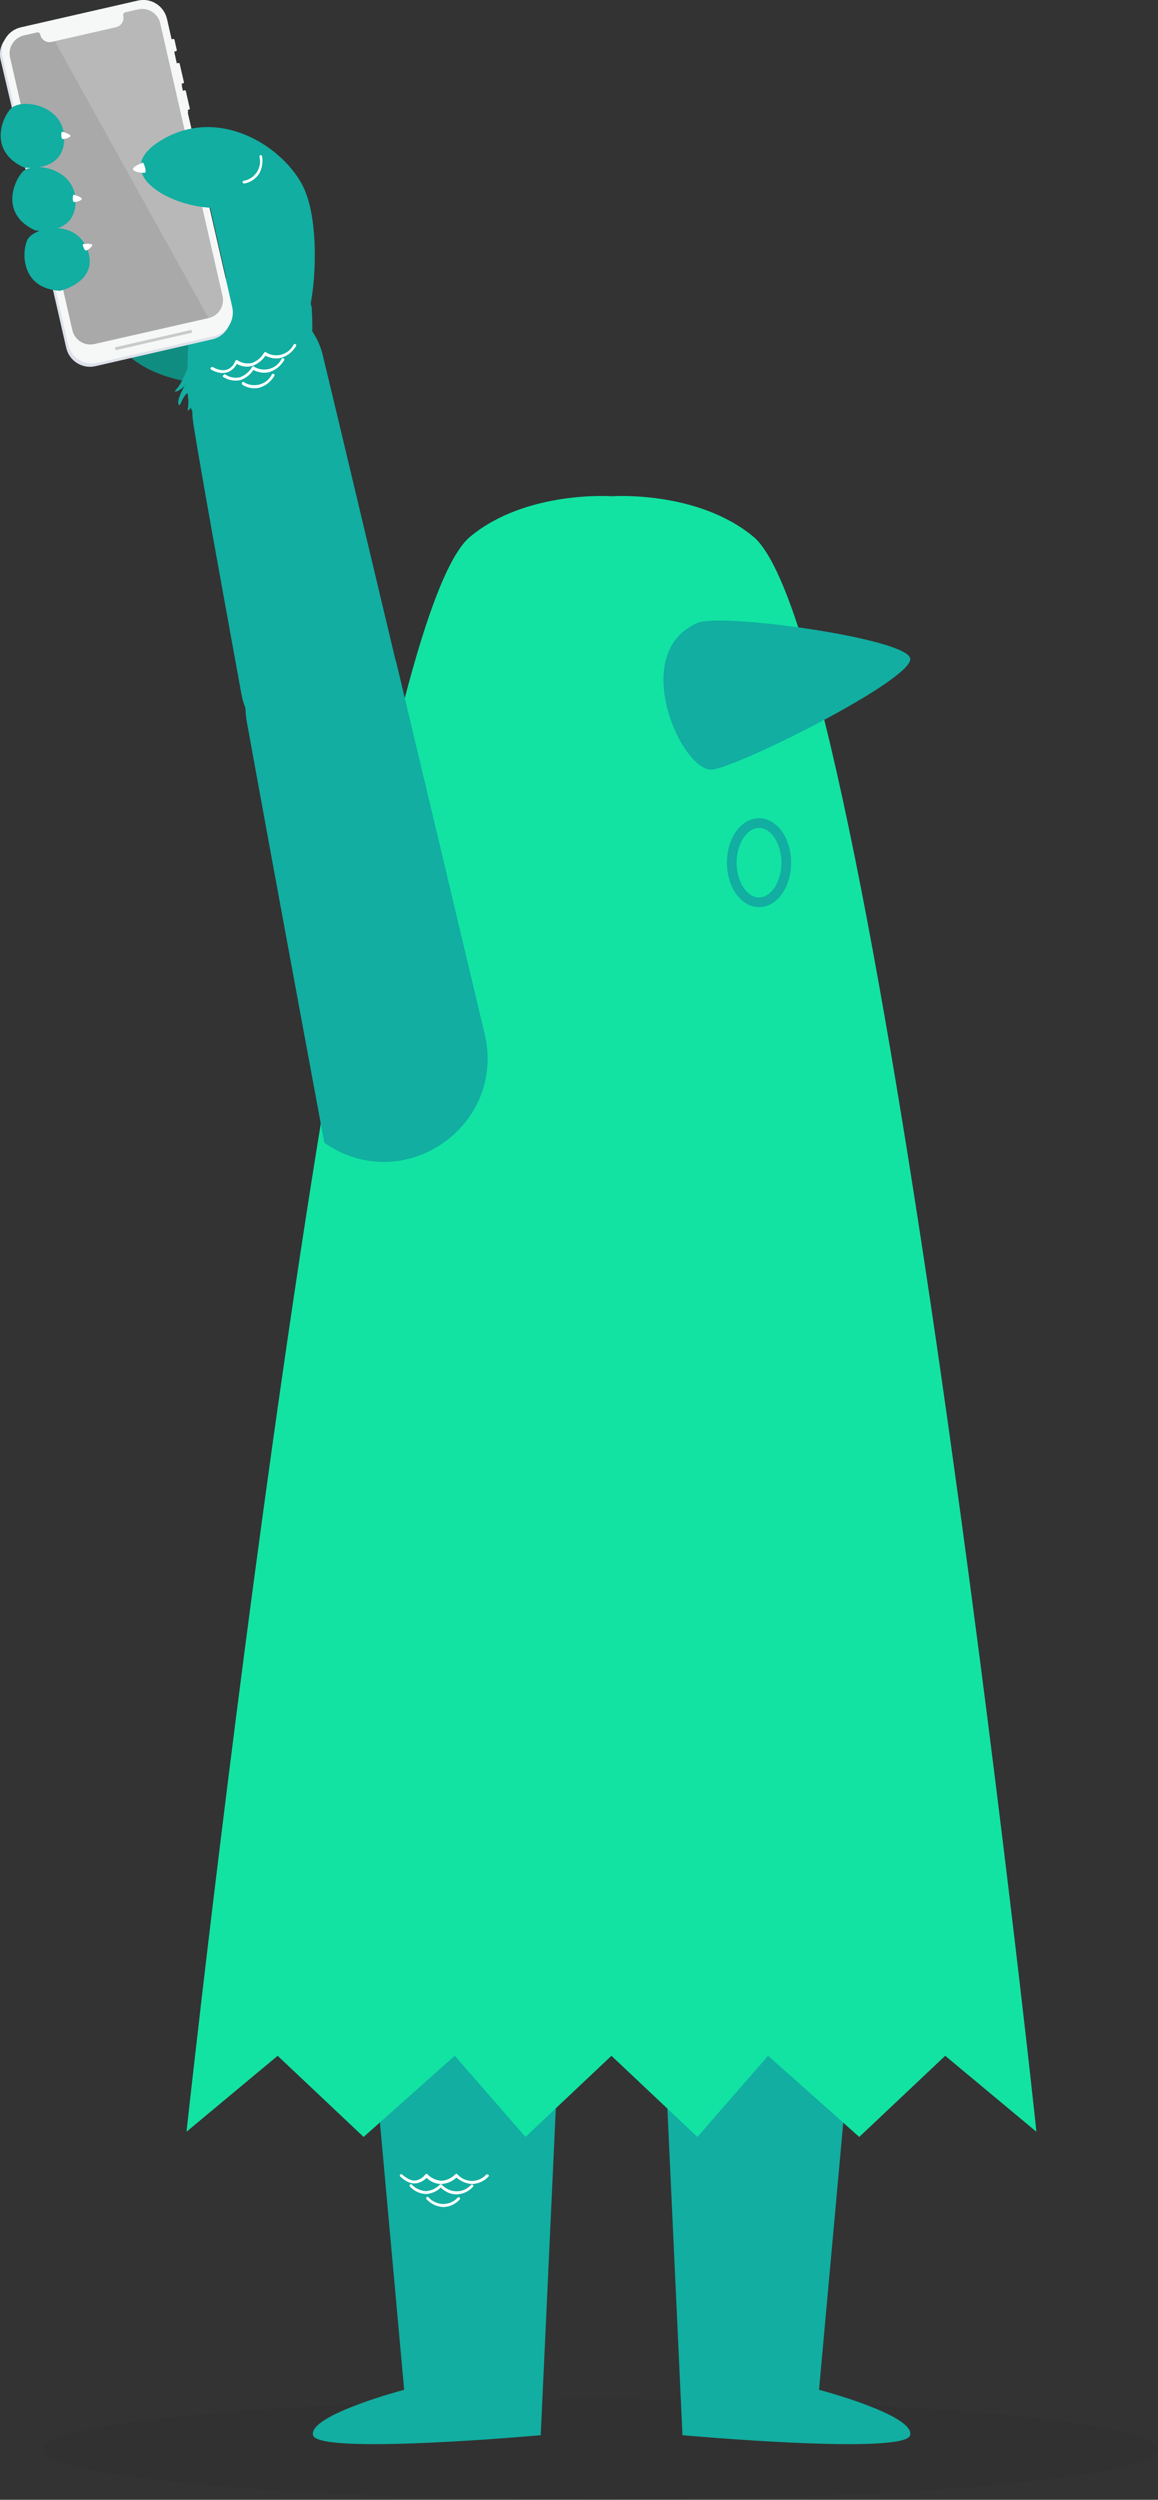 <?xml version="1.0" encoding="utf-8"?>
<!-- Generator: Adobe Illustrator 24.0.3, SVG Export Plug-In . SVG Version: 6.00 Build 0)  -->
<svg version="1.1" id="Layer_1" xmlns="http://www.w3.org/2000/svg" xmlns:xlink="http://www.w3.org/1999/xlink" x="0px" y="0px"
	 viewBox="0 0 357 770.2" style="enable-background:new 0 0 357 770.2;" xml:space="preserve">
<rect x="0" y="0" width="357" height="770.2" fill="#333333" stroke="none"/>
<style type="text/css">
	.st0{opacity:4.000000e-02;enable-background:new    ;}
	.st1{fill:#11AEA1;}
	.st2{fill:#FFFFFF;}
	.st3{fill:#12E3A3;}
	.st4{fill:#F16848;}
	.st5{fill:#108D81;}
	.st6{fill:#DEE2EA;}
	.st7{fill:#F6F7F7;}
	.st8{fill:#AAA9AA;}
	.st9{opacity:0.2;}
	.st10{fill:#CACAC9;}
	.st11{fill:none;stroke:#11AEA1;stroke-width:3;stroke-linecap:round;stroke-miterlimit:10;}
</style>
<title>Asset 1</title>
<g id="Layer_2_1_">
	<g id="nose">
		<ellipse class="st0" cx="185.1" cy="754.7" rx="171.9" ry="15.5"/>
		<path class="st1" d="M113.7,616.2l10.9,120.1c0,0-29.6,7.8-28.1,14s70.2,0,70.2,0l6.2-134.2L113.7,616.2z"/>
		<path class="st1" d="M263.4,616.2l-10.9,120.1c0,0,29.6,7.8,28.1,14s-70.2,0-70.2,0l-6.2-134.2L263.4,616.2z"/>
		<path class="st2" d="M145.5,672.9h0.2c1.9-0.1,3.6-0.9,4.9-2.3c0.2-0.2,0.1-0.5-0.1-0.6c-0.2-0.1-0.4-0.1-0.6,0
			c-2.3,2.5-6.1,2.6-8.5,0.3c-0.1-0.1-0.2-0.2-0.4-0.4c-0.2-0.2-0.5-0.2-0.6,0c-1.2,1.2-2.7,1.9-4.3,2c-1.6-0.1-3.2-0.8-4.3-2
			c-0.1-0.1-0.2-0.1-0.4-0.1c-0.1,0-0.3,0.1-0.3,0.2c-0.7,0.9-1.7,1.6-2.9,1.8c-1.3,0.2-2.7-0.5-4.2-1.8c-0.2-0.2-0.5-0.2-0.6,0
			c-0.2,0.2-0.2,0.5,0,0.6l0,0c1.7,1.6,3.3,2.3,4.9,2.1c1.2-0.2,2.4-0.8,3.2-1.7c1.2,1.2,2.8,1.9,4.6,1.9c1.7-0.1,3.4-0.8,4.6-2
			C142.1,672.1,143.7,672.8,145.5,672.9z"/>
		<path class="st2" d="M140.7,676.1c0.1,0,0.1,0,0.2,0c1.9-0.1,3.6-0.9,4.9-2.3c0.2-0.2,0.2-0.5,0-0.6c-0.2-0.2-0.5-0.2-0.6,0l0,0
			c-2.3,2.5-6.1,2.6-8.6,0.3c-0.1-0.1-0.2-0.2-0.4-0.4c-0.2-0.2-0.5-0.2-0.6,0c-1.2,1.2-2.7,1.9-4.3,2c-1.6-0.1-3.2-0.8-4.3-2
			c-0.2-0.2-0.5-0.2-0.6,0c-0.2,0.2-0.2,0.4,0,0.6c1.3,1.4,3,2.2,4.9,2.3c1.7-0.1,3.4-0.8,4.6-2C137.3,675.4,139,676.1,140.7,676.1z
			"/>
		<path class="st2" d="M136.6,680h0.2c1.9-0.1,3.6-0.9,4.9-2.3c0.2-0.2,0.2-0.5,0-0.6c-0.2-0.2-0.5-0.2-0.6,0
			c-2.3,2.5-6.1,2.6-8.6,0.3c-0.1-0.1-0.2-0.2-0.4-0.4c-0.2-0.2-0.5-0.2-0.6,0s-0.2,0.5,0,0.6C132.9,679.1,134.7,679.9,136.6,680z"
			/>
		<path class="st3" d="M232.3,165.4c-17.3-14.4-43.7-12.5-43.7-12.5s-26.4-1.9-43.7,12.5c-37.4,31.2-87.4,491.4-87.4,491.4
			l28.1-23.4l26.5,25l28.1-25l21.8,25l26.5-25l26.5,25l21.8-25l28.1,25l26.5-25l28.1,23.4C319.7,656.8,269.7,196.6,232.3,165.4z"/>
		<path class="st1" d="M149.4,318.5c-8.2-34.6-18-75.7-27.1-113.9c-1.6-6.6-11.3-20.7-29.3-16c-16.8,4.4-18.3,24.9-17,33.3
			c11.3,62.2,24,130.2,24,130.2l0,0C124.2,369,156.2,347.1,149.4,318.5z"/>
		<path class="st1" d="M102,231.2c14.7-3.9,19.2-13.9,20.1-21.6c0.3-2.6,0.1-5.1-0.5-7.6c-8.7-36.5-16.7-70.2-22.1-92.6
			c-2.9-11.9-14.8-19.3-26.8-16.5c-1.2,0.3-2.3,0.6-3.4,1.1c-0.3,0.1-0.5,0.2-0.8,0.3c-8.5,3.6-8.5,24.3-9.1,30.4
			c-0.2,1.9-0.1,3.9,0.2,5.8c2.4,15.1,8.3,47.6,14.8,83.2c2.1,12,13.6,20.1,25.6,17.9c0.3-0.1,0.6-0.1,0.9-0.2
			C101.3,231.4,101.6,231.3,102,231.2z"/>
		<path class="st4" d="M48.4,46.7c-6.6-5.4-23.7-20.7-25-20.9s-7,1.6-6.7,8c0,0,23.4,23,25.3,24.2C48.4,62.2,60.4,56.4,48.4,46.7z"
			/>
		<path class="st5" d="M69.8,118.7C86.2,108.3,52,64,49.2,60.8s-14.7-9.2-14.7-9.2c-17.8,0.5-21.1,20.6-21.2,22.1
			s16.4,24.2,23.2,32.6s16.5,10.4,23.7,11.8S69.8,118.7,69.8,118.7z"/>
		<path class="st1" d="M83.3,127.4c13.4-5.3,13.4-22.2,12.8-32.6c-2.1-8.7-3.3-13.7-3.3-13.7c-3.6-4.2-19.1,0.2-26.7,7.4
			c-8.8,8.3-9,19.6-7.6,34c0.1,0.8,0.3,2.1,0.5,3.8C60.5,127.1,70.4,132.5,83.3,127.4z"/>
		<path class="st6" d="M71,95.6L57.2,34.9l0.5-0.1c0.2,0,0.3-0.2,0.3-0.4l-1.2-5.3c0-0.2-0.2-0.3-0.4-0.3c0,0,0,0,0,0L55.8,29
			l-0.5-2.2l0.5-0.1c0.2,0,0.3-0.2,0.3-0.4l-1.3-5.6c0-0.2-0.2-0.3-0.4-0.3l-0.5,0.1L53,16.9l0.5-0.1c0.2,0,0.3-0.2,0.3-0.4
			l-0.7-3.1c0-0.2-0.2-0.3-0.4-0.3l-0.5,0.1l-1.4-6.2c-0.9-4.1-5-6.7-9.1-5.7c0,0,0,0,0,0L5.9,9.4c-4.1,0.9-6.7,5-5.7,9.1
			c0,0,0,0,0,0l3.6,15.3c-0.3,0.1-0.7,1.2-0.7,1.4l2,8.7c0,0.2,0.2,0.3,0.4,0.3l0.5-0.1l14.4,63c0.9,4.1,5,6.7,9.1,5.7c0,0,0,0,0,0
			l35.7-8.2C69.4,103.8,72,99.7,71,95.6z"/>
		<path class="st7" d="M71.6,94.6L57.7,33.9l0.5-0.1c0.2,0,0.3-0.2,0.3-0.4l-1.2-5.3c0-0.2-0.2-0.3-0.4-0.3L56.4,28l-0.5-2.2
			l0.5-0.1c0.2,0,0.3-0.2,0.3-0.4l-1.3-5.6c0-0.2-0.2-0.3-0.4-0.3c0,0,0,0,0,0l-0.5,0.1l-0.8-3.6l0.5-0.1c0.2,0,0.3-0.2,0.3-0.4
			c0,0,0,0,0,0l-0.7-3.1c0-0.2-0.2-0.3-0.4-0.3l-0.5,0.1l-1.4-6.2c-0.9-4.1-5-6.7-9.1-5.7L6.5,8.4c-4.1,0.9-6.7,5-5.7,9.1
			c0,0,0,0,0,0l3.7,16.2l-0.5,0.1c-0.2,0-0.3,0.2-0.3,0.4l2,8.7c0,0.2,0.2,0.3,0.4,0.3l0.5-0.1l14.4,63c0.9,4.1,5,6.7,9.1,5.7
			c0,0,0,0,0,0l35.7-8.2C70,102.8,72.5,98.7,71.6,94.6z"/>
		<path class="st8" d="M68.6,91.2l-19.2-84c-0.7-3.1-3.8-5-6.8-4.3l-4,0.9c-0.5,0.1-0.7,0.6-0.6,1c0,0,0,0,0,0
			c0.4,1.6-0.7,3.3-2.3,3.6L16,12.9c-1.6,0.4-3.3-0.6-3.6-2.3c-0.1-0.5-0.6-0.7-1-0.6l-4,0.9c-3.1,0.7-5,3.8-4.3,6.8l19.2,84
			c0.7,3.1,3.8,5,6.8,4.3L64.3,98C67.4,97.3,69.3,94.3,68.6,91.2C68.6,91.2,68.6,91.2,68.6,91.2z"/>
		<g class="st9">
			<path class="st7" d="M68.6,91.2l-19.2-84c-0.7-3.1-3.8-5-6.8-4.3l-4,0.9c-0.5,0.1-0.7,0.6-0.6,1c0,0,0,0,0,0
				c0.4,1.6-0.6,3.3-2.3,3.6c0,0,0,0,0,0l-18.9,4.1L64.3,98C67.4,97.3,69.3,94.3,68.6,91.2C68.6,91.2,68.6,91.2,68.6,91.2z"/>
		</g>
		
			<rect x="35.2" y="104.3" transform="matrix(0.975 -0.223 0.223 0.975 -22.153 13.184)" class="st10" width="24.2" height="0.9"/>
		<path class="st1" d="M70.9,90.9c0,0,18.4,12.4,23,8.1c2.8-2.6,5.8-30.3-0.9-42.4S67.5,33.1,50.4,42.8S51.1,63.3,64.8,64L70.9,90.9
			z"/>
		<path class="st2" d="M44.1,50.1c0,0-3.1,1.1-3.1,2s3.1,1.3,3.7,1.1S44.4,50.4,44.1,50.1z"/>
		<path class="st1" d="M7.4,51.6c0,0,12.3,1.8,12.4-8.8S6.4,30.1,3.3,33.5S-3.2,46.8,7.4,51.6z"/>
		<path class="st2" d="M19.2,40.6c0,0,2.3,0.6,2.5,1.2s-2.1,1.2-2.5,1S18.8,40.4,19.2,40.6z"/>
		<path class="st1" d="M10.9,71c0,0,12.3,1.8,12.4-8.8S9.9,49.6,6.9,53S0.3,66.2,10.9,71z"/>
		<path class="st2" d="M22.7,60c0,0,2.3,0.6,2.5,1.2s-2.1,1.2-2.5,1S22.4,59.8,22.7,60z"/>
		<path class="st1" d="M18.5,89.6c0,0,12.1-2.7,8.5-12.6S10,69.9,8.3,74.2S6.9,88.9,18.5,89.6z"/>
		<path class="st2" d="M25.7,75.2c0,0,2.4-0.3,2.7,0.2s-1.6,1.9-2,1.8S25.2,75.1,25.7,75.2z"/>
		<path class="st2" d="M65.1,113.9c2,1.1,3.8,1.3,5.3,0.7c1.1-0.5,2.1-1.4,2.6-2.5c1.5,0.9,3.3,1.1,4.9,0.6c1.6-0.6,3-1.7,3.9-3.1
			c1.6,0.8,3.4,1.1,5.1,0.6c0.1,0,0.1,0,0.2-0.1c1.8-0.6,3.2-1.9,4.2-3.5c0.1-0.2,0-0.5-0.2-0.6s-0.5,0-0.6,0.2
			c-1.5,3-5.2,4.1-8.1,2.6c-0.2-0.1-0.3-0.2-0.4-0.3c-0.2-0.1-0.5,0-0.6,0.2c-0.8,1.4-2.1,2.5-3.6,3.1c-1.6,0.4-3.3,0.1-4.6-0.8
			c-0.1-0.1-0.3-0.1-0.4,0c-0.1,0-0.2,0.1-0.3,0.3c-0.4,1.1-1.2,2-2.3,2.5c-1.2,0.5-2.8,0.3-4.6-0.7c-0.2-0.1-0.5,0-0.6,0.2
			C64.8,113.5,64.9,113.7,65.1,113.9L65.1,113.9z"/>
		<path class="st2" d="M68.9,116.2c1.6,1,3.5,1.3,5.3,0.9c1.6-0.6,3-1.7,3.9-3.1c1.6,0.8,3.4,1.1,5.1,0.6c0.1,0,0.1,0,0.2-0.1
			c1.8-0.6,3.2-1.9,4.2-3.5c0.1-0.2,0-0.5-0.2-0.6c-0.2-0.1-0.5,0-0.6,0.2l0,0c-1.5,3-5.2,4.1-8.1,2.6c-0.2-0.1-0.3-0.2-0.4-0.3
			c-0.2-0.1-0.5,0-0.6,0.2c-0.8,1.4-2.1,2.5-3.6,3.1c-1.6,0.4-3.3,0.1-4.6-0.8c-0.2-0.1-0.5-0.1-0.6,0.2
			C68.6,115.8,68.6,116.1,68.9,116.2C68.9,116.2,68.9,116.2,68.9,116.2L68.9,116.2z"/>
		<path class="st2" d="M74.8,118.6c1.6,1,3.6,1.3,5.4,0.8l0.2-0.1c1.8-0.6,3.2-1.9,4.2-3.5c0.1-0.2,0-0.5-0.2-0.6
			c-0.2-0.1-0.5,0-0.6,0.2l0,0c-1.5,3-5.2,4.1-8.2,2.6c-0.1-0.1-0.3-0.2-0.4-0.3c-0.2-0.1-0.5,0-0.6,0.2S74.6,118.5,74.8,118.6
			L74.8,118.6z"/>
		<path class="st2" d="M75.6,56.5c1.8-0.4,3.3-1.5,4.3-3c0.9-1.6,1.2-3.5,0.9-5.4c-0.1-0.2-0.3-0.4-0.5-0.3
			c-0.2,0.1-0.4,0.3-0.3,0.5c0.8,3.2-1.2,6.5-4.4,7.3c-0.2,0-0.3,0.1-0.5,0.1c-0.2,0.1-0.4,0.3-0.3,0.5c0.1,0.2,0.3,0.4,0.5,0.3
			C75.3,56.6,75.4,56.5,75.6,56.5z"/>
		<path class="st1" d="M57.1,118.6c0,0,0.1-0.1,0.1-0.1C57.4,118.1,57.3,118.2,57.1,118.6z"/>
		<path class="st1" d="M60.2,121.7c-0.3-2.4-0.7-8.9-2.3-8.6c0,0-1.8,5.1-3.5,6.8c-1.6,1.7,1.7,0.2,2.6-1.2c0.2-0.4,0.3-0.5,0.1-0.1
			c0,0-0.1,0.1-0.1,0.1c-0.6,1.1-2.4,4.4-2,5.7c0.5,1.7,1-2.1,2.8-3.3c0.3,1.6,0.4,3.3,0.1,4.9C57.5,127.7,60.5,124.1,60.2,121.7z"
			/>
		<path class="st1" d="M215.1,191.9c7.2-3.1,64,4.7,65.5,10.9s-51.5,32.8-60.8,34.3S193.3,201.2,215.1,191.9z"/>
	</g>
	<ellipse class="st11" cx="234" cy="265.8" rx="8.4" ry="12.2"/>
</g>
</svg>
